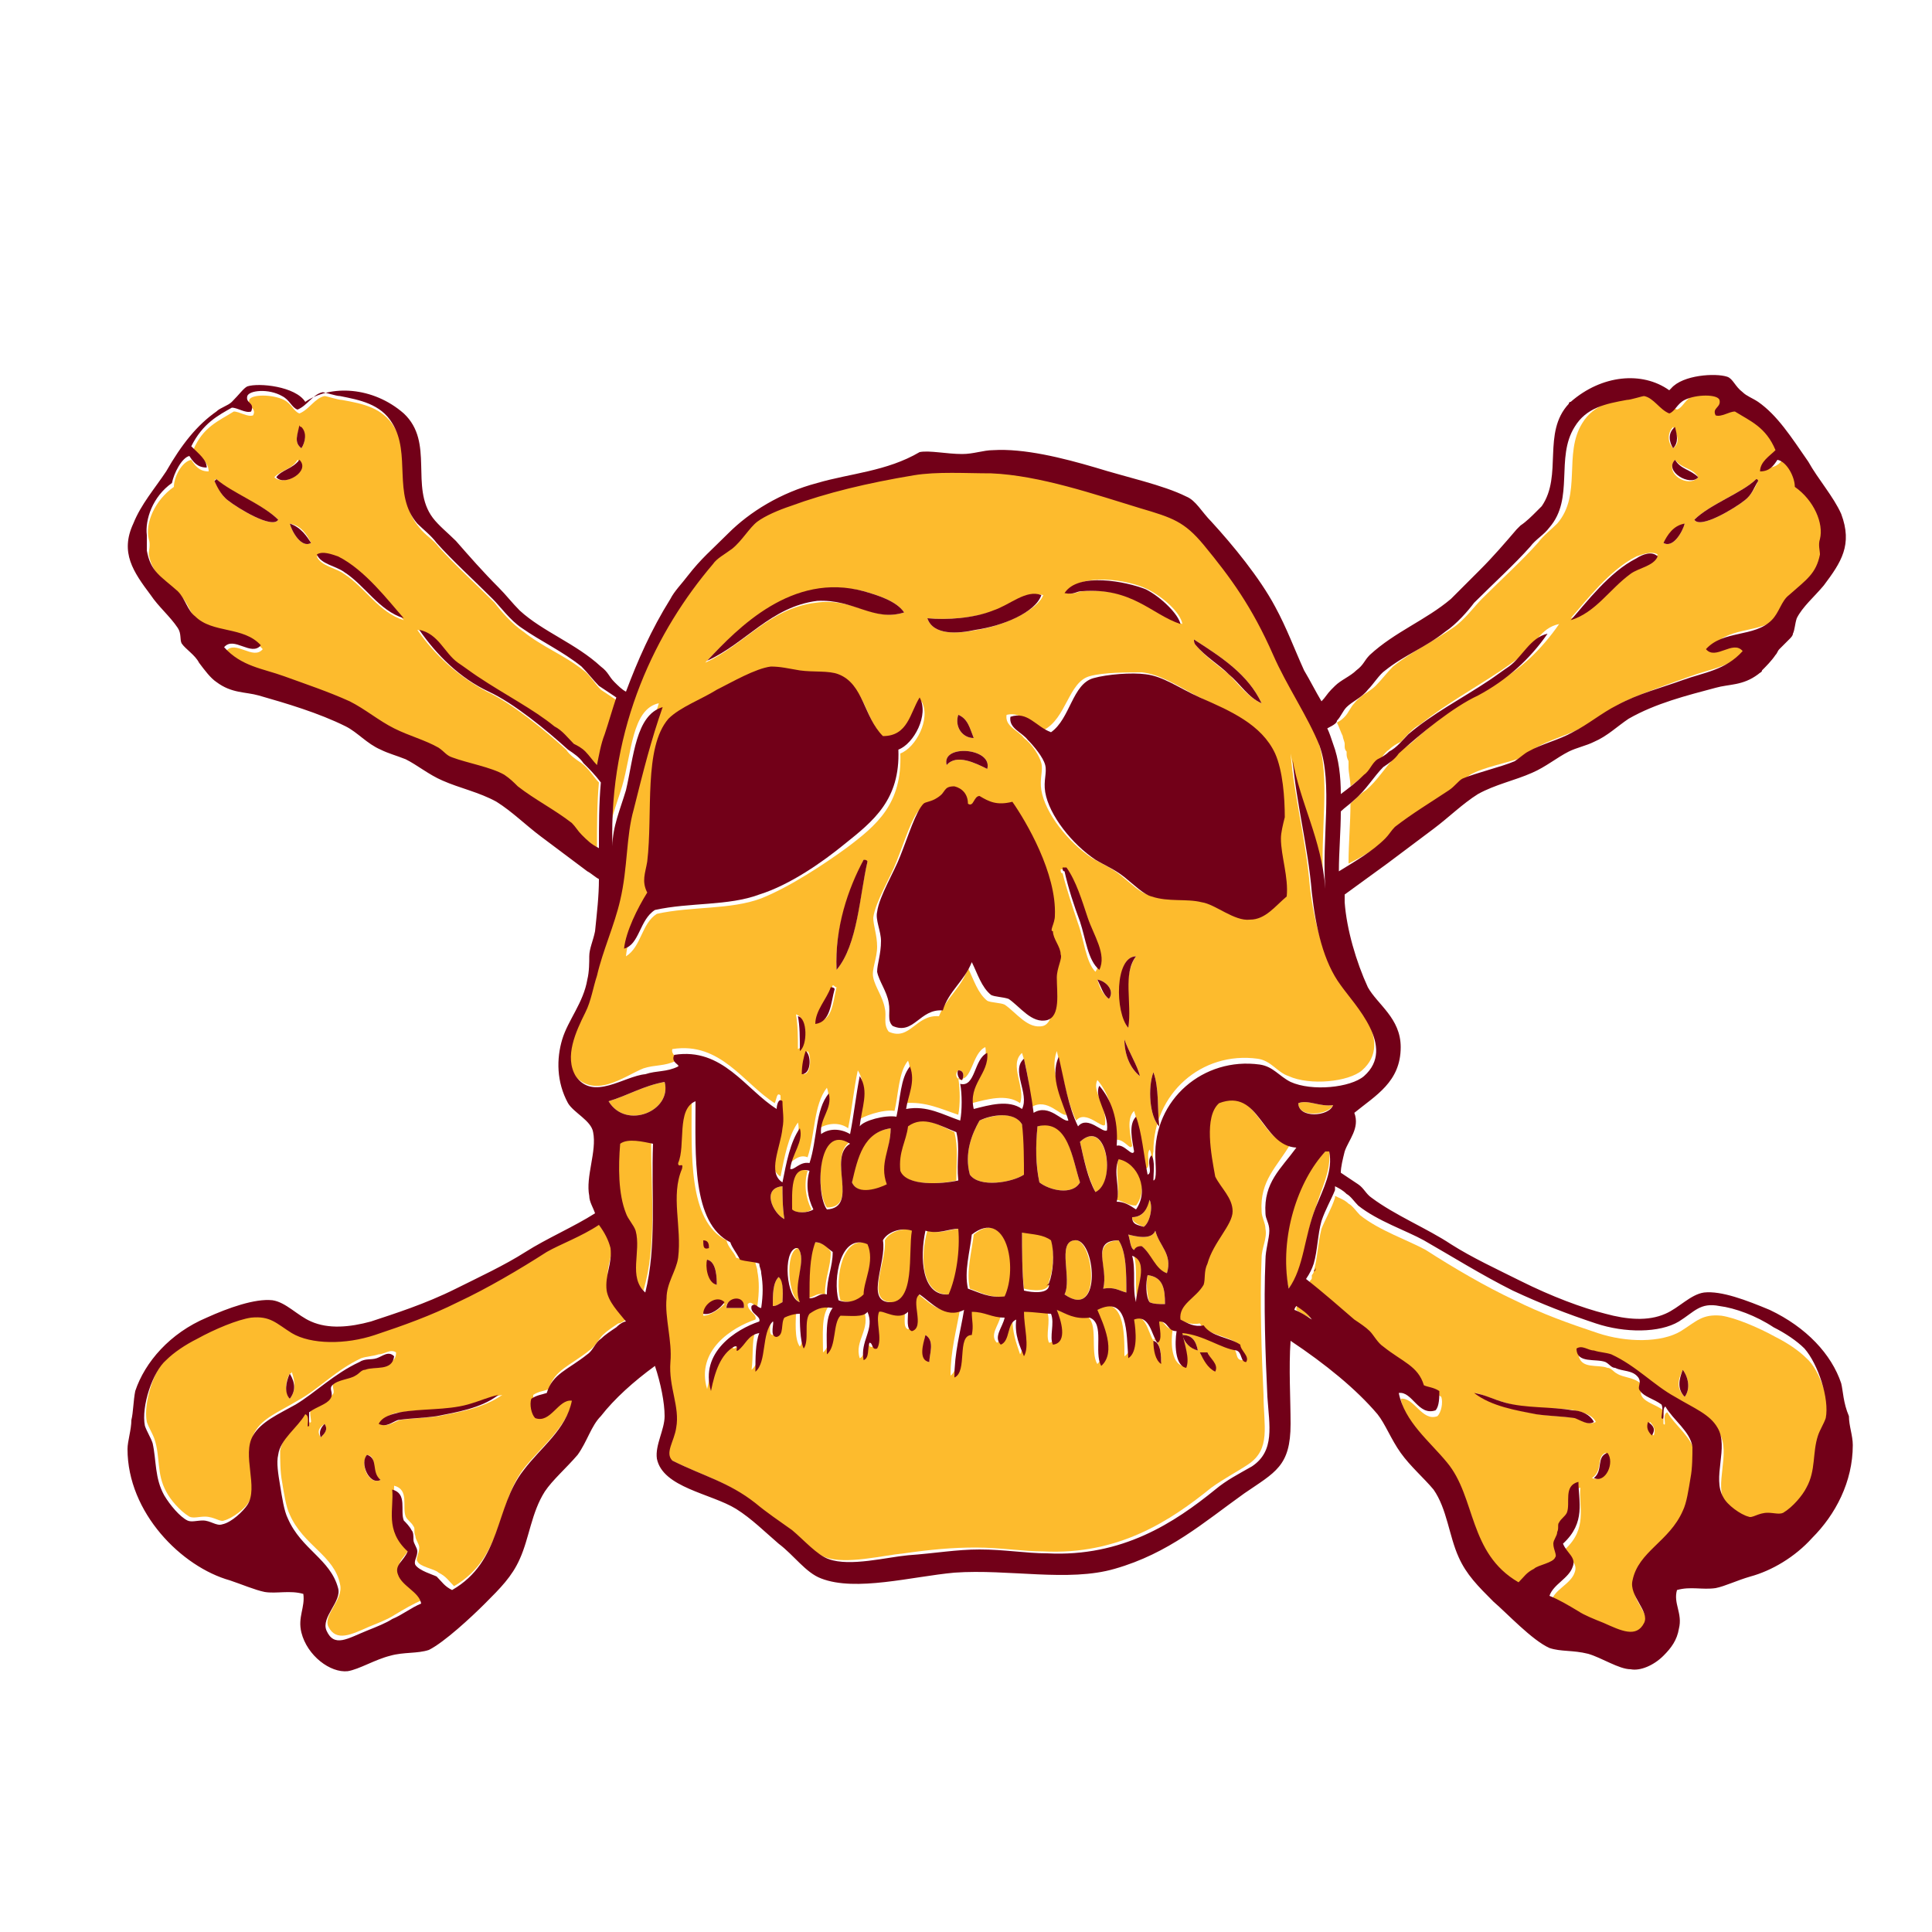 <?xml version="1.0" encoding="utf-8"?>
<!-- Generator: Adobe Illustrator 19.1.0, SVG Export Plug-In . SVG Version: 6.00 Build 0)  -->
<!DOCTYPE svg PUBLIC "-//W3C//DTD SVG 1.1//EN" "http://www.w3.org/Graphics/SVG/1.1/DTD/svg11.dtd">
<svg version="1.1" xmlns="http://www.w3.org/2000/svg" xmlns:xlink="http://www.w3.org/1999/xlink" x="0px" y="0px"
	 viewBox="33 -33 100 100" enable-background="new 33 -33 100 100" xml:space="preserve">
<g id="AREA_2">
	<g>
		<path fill="#FDBB2D" d="M99.9,35.5c0-0.1,0-0.2,0.1-0.3C99.9,35.3,99.9,35.4,99.9,35.5z"/>
		<path fill="#FDBB2D" d="M99.8,35.9c0-0.1,0-0.1,0-0.2C99.8,35.7,99.8,35.8,99.8,35.9z"/>
		<path fill="#FDBB2D" d="M100,34.8c0,0.1-0.1,0.2-0.1,0.3C100,35,100,34.9,100,34.8C100,34.8,100,34.8,100,34.8z"/>
		<path fill="#FDBB2D" d="M102.7,12.9c0,0,0,0.1,0,0.1C102.7,13,102.7,12.9,102.7,12.9C102.7,12.9,102.7,12.9,102.7,12.9z"/>
		<path fill="#FDBB2D" d="M102.7,13c0,0.2,0,0.3,0,0.5c0,0,0,0,0,0C102.7,13.4,102.7,13.2,102.7,13z"/>
		<path fill="#FDBB2D" d="M102.7,12.5c0,0,0,0.1,0,0.1c0,0,0,0,0,0C102.7,12.6,102.7,12.5,102.7,12.5z"/>
		<path fill="#FDBB2D" d="M102.7,12.2c0,0.1,0,0.2,0,0.3C102.7,12.4,102.7,12.3,102.7,12.2C102.7,12.2,102.7,12.2,102.7,12.2z"/>
		<path fill="#FDBB2D" d="M63.9,10.9c0-1.2,0-2.3,0.1-3.4c-0.3-0.3-0.5-0.7-0.9-1c-0.3-0.2-0.6-0.4-0.8-0.7c-1.1-1-2.8-2.4-4.1-3
			c-1.5-0.8-2.7-1.9-3.6-3.2c0.9,0.2,1.3,1.2,2,1.7c0.3,0.2,0.7,0.5,1,0.7c1.5,1,2.9,1.7,4.2,2.8c0.3,0.3,0.6,0.7,1,0.9
			c0.2,0.2,0.4,0.3,0.6,0.4c0.2,0.2,0.4,0.5,0.6,0.7c0.1-0.5,0.2-1,0.4-1.6c0.2-0.6,0.4-1.3,0.6-1.9c-0.3-0.2-0.6-0.4-0.9-0.6
			c-0.3-0.3-0.6-0.8-0.9-1c-1-0.8-2.1-1.2-3.1-2c-0.6-0.4-1.2-1.1-1.5-1.5c-1-1-2.1-2-2.9-2.9c-0.3-0.4-0.7-0.6-1-1
			c-1.3-1.5-0.3-3.6-1.3-5.2c-0.6-1-1.6-1.2-2.7-1.4c-0.2,0-0.8-0.2-0.9-0.2c-0.5,0.1-0.8,0.7-1.3,0.9c-0.3-0.1-0.4-0.5-0.8-0.7
			c-0.6-0.3-1.7-0.3-1.8,0c-0.1,0.4,0.4,0.4,0.2,0.8c-0.3,0.1-0.7-0.2-1-0.2c-0.8,0.5-1.6,0.8-2.1,2c0.3,0.3,0.8,0.6,0.8,1.1
			c-0.5,0-0.7-0.3-0.9-0.6c-0.5,0.1-0.9,0.9-0.9,1.4c-1,0.7-1.5,1.9-1.3,2.7c0.1,0.3,0,0.6,0,0.8c0.2,1,0.7,1.3,1.6,2.1
			c0.4,0.3,0.5,0.9,0.9,1.3c0.9,0.9,2.5,0.5,3.4,1.5c-0.5,0.6-1.4-0.5-1.9,0.1c0.9,1,2,1.1,3.1,1.5c1.1,0.4,2.3,0.7,3.4,1.3
			c0.8,0.4,1.5,1,2.3,1.4c0.7,0.4,1.6,0.6,2.3,1c0.2,0.1,0.4,0.3,0.7,0.5c0.7,0.3,2,0.6,2.7,0.9c0.2,0.1,0.4,0.4,0.7,0.6
			c0.9,0.6,1.9,1.2,2.8,1.9c0.2,0.2,0.3,0.4,0.5,0.6C63.4,10.5,63.6,10.7,63.9,10.9z M48.5-10.9C48.5-10.9,48.6-10.9,48.5-10.9
			c0.4,0.3,0.3,0.8,0.1,1.1C48.2-10.1,48.4-10.5,48.5-10.9z M44.8-7.1c-0.4-0.3-0.5-0.7-0.7-1c0-0.1,0.1-0.1,0.1-0.1
			c0.7,0.7,2.4,1.3,3.2,2.1C47.1-5.6,45.3-6.7,44.8-7.1z M47.2-8.3c0.4-0.4,0.9-0.4,1.2-0.9C49.1-8.6,47.7-7.8,47.2-8.3z M48-5.9
			c0.6,0.1,0.9,0.6,1.1,1C48.6-4.6,48.1-5.5,48-5.9z M50.8-3.3c-0.4-0.3-1.2-0.4-1.4-0.9c0.3-0.3,0.8-0.1,1.1,0.1
			c1.4,0.7,2.6,2.3,3.4,3.2C52.6-1.3,51.9-2.6,50.8-3.3z"/>
		<path fill="#FDBB2D" d="M101.1,35.3c-0.3-0.3-0.6-0.6-0.9-0.8c0,0.1-0.1,0.1-0.1,0.2c0,0,0,0,0,0.1
			C100.4,35,100.7,35.2,101.1,35.3z"/>
		<path fill="#FDBB2D" d="M65.5,35.2c-0.4-0.5-0.9-1-1-1.6c-0.2-0.9,0.2-1.5,0.2-2.2c0-0.4-0.3-0.8-0.6-1.2c-0.9,0.5-2,0.9-2.7,1.4
			c-1.4,0.8-3,1.8-4.6,2.6c-1.5,0.7-2.8,1.2-4.3,1.7c-1.5,0.5-3.3,0.5-4.3-0.1c-0.8-0.5-1.1-1-2.1-0.8c-0.8,0.1-1.9,0.5-2.8,1.1
			c-0.6,0.3-1.2,0.7-1.6,1.1c-0.7,0.6-1.3,2.4-1.1,3.4c0.1,0.3,0.3,0.6,0.4,0.9c0.3,0.9,0.1,1.8,0.6,2.7c0.2,0.4,0.7,1,1.2,1.3
			c0.2,0.1,0.5,0,0.8,0c0.5,0,0.8,0.3,1,0.2c0.4-0.1,1.1-0.6,1.3-1c0.6-1-0.3-2.6,0.3-3.6c0.4-0.7,1.2-1,2.2-1.6
			c1.1-0.6,2-1.6,3.3-2.2c0.3-0.1,0.6-0.1,0.9-0.2c0.3,0,0.6-0.3,0.9-0.1c0,0.8-1,0.5-1.5,0.7c-0.2,0.1-0.3,0.3-0.5,0.3
			c-0.4,0.2-0.9,0.1-1.2,0.5c-0.2,0.3,0.1,0.5-0.1,0.7c-0.2,0.3-0.7,0.4-1.1,0.7c-0.1,0.2,0,0.5,0,0.7c-0.2,0.2,0-0.5-0.2-0.6
			c-0.4,0.7-1.3,1.3-1.4,2.1c0,0.4,0,1.1,0.1,1.6c0.1,0.6,0.2,1.3,0.4,1.7c0.7,1.6,2.3,2.1,2.6,3.6c0.2,0.8-0.9,1.6-0.6,2.2
			c0.4,0.8,1.2,0.4,2.1,0c0.5-0.2,1-0.4,1.3-0.6c0.5-0.3,1-0.6,1.5-0.8c-0.2-0.6-1-0.9-1.2-1.5c-0.2-0.5,0.3-0.7,0.5-1.2
			c-1.2-1.1-0.8-2.2-0.8-3.2c0.8,0.2,0.4,1.1,0.6,1.6c0.1,0.2,0.3,0.3,0.4,0.5c0.1,0.1,0,0.3,0.1,0.5c0,0.2,0.2,0.4,0.2,0.6
			c0,0.3-0.2,0.6-0.1,0.7c0.1,0.3,0.9,0.4,1.1,0.6c0.4,0.2,0.5,0.4,0.8,0.7c2.6-1.5,2.2-4.4,3.7-6.2c0.9-1.1,2.2-2.1,2.5-3.6
			c-0.7-0.1-1,1.2-1.9,0.9c-0.2-0.2-0.2-0.7-0.2-1c0.3-0.2,0.6-0.2,0.8-0.3c0.3-1,1.1-1.2,2.1-2c0.3-0.2,0.5-0.6,0.7-0.8
			c0.2-0.2,0.5-0.4,0.8-0.6C65.1,35.5,65.3,35.4,65.5,35.2z M48,39.4c-0.3-0.4-0.2-1,0-1.3c0,0,0.1,0,0.1-0.1
			C48.3,38.6,48.3,39,48,39.4z M49.6,41.4c-0.2-0.3-0.1-0.5,0.2-0.7C50,41,49.8,41.2,49.6,41.4z M52,42.3c0.6,0.1,0.1,0.9,0.7,1.3
			C52.1,43.9,51.6,42.8,52,42.3z M55.7,40.3c-0.7,0.1-1.3,0.1-2,0.2c-0.3,0.1-0.7,0.4-1,0.2c0.2-0.4,0.7-0.6,1.1-0.6
			c1.1-0.2,2.4,0,3.6-0.4c0.7-0.2,1-0.4,1.6-0.5C58,39.9,56.7,40.1,55.7,40.3z"/>
		<path fill="#FDBB2D" d="M101.8,26.6c-0.1,0-0.1,0-0.2,0c-1.5,1.4-2.5,4.4-1.9,7.1c0.9-1.1,0.8-2.7,1.4-4.2
			C101.4,28.5,101.9,27.6,101.8,26.6z"/>
		<path fill="#FDBB2D" d="M100.2,24.1c0,0.8,1.6,0.6,1.8,0.1C101.3,24.3,100.7,23.9,100.2,24.1z"/>
		<path fill="#FDBB2D" d="M92.8,30.7c-0.2,0.5-1,0.3-1.4,0.2c0.1,0.3,0.1,0.7,0.3,0.8c0.1-0.1,0.2-0.1,0.4-0.2
			c0.5,0.4,0.6,1.2,1.3,1.4C93.7,31.9,93,31.5,92.8,30.7z"/>
		<path fill="#FDBB2D" d="M92.2,30.5c0.3-0.2,0.5-1,0.3-1.4c-0.2,0.5-0.3,0.9-0.9,0.9C91.6,30.3,92,30.4,92.2,30.5z"/>
		<path fill="#FDBB2D" d="M92.5,34.4c0.2,0.1,0.5,0.1,0.8,0.1c0-0.8-0.1-1.4-0.9-1.5C92.3,33.4,92.4,34.2,92.5,34.4z"/>
		<path fill="#FDBB2D" d="M91.7,32c0.2,0.7,0,1.7,0.2,2.4C91.8,33.7,92.5,32.3,91.7,32z"/>
		<path fill="#FDBB2D" d="M91.3,33.9c0-1,0-2.1-0.4-2.7c-1.5,0.1-0.5,1.5-0.8,2.5C90.7,33.6,90.9,33.8,91.3,33.9z"/>
		<path fill="#FDBB2D" d="M90.9,26.9c-0.2,0.7,0.1,1.6-0.1,2.2c0.4,0.1,0.6,0.3,1,0.3C92.5,28.5,91.9,27.1,90.9,26.9z"/>
		<path fill="#FDBB2D" d="M88.9,26.1c0.2,0.9,0.4,1.8,0.8,2.6C90.8,28.3,90.3,24.8,88.9,26.1z"/>
		<path fill="#FDBB2D" d="M88.6,31.2c-0.9,0.1-0.1,2-0.5,2.8C90.1,35.4,89.6,31,88.6,31.2z"/>
		<path fill="#FDBB2D" d="M87.3,33.3c0.2-0.5,0.3-1.5,0.1-2.2c-0.3-0.3-0.9-0.3-1.5-0.4c0,0.8,0,2.1,0.1,3c0.4,0.1,1.3,0.2,1.3-0.3
			C87,33.6,87.3,33.5,87.3,33.3z"/>
		<path fill="#FDBB2D" d="M88.9,28.2c-0.4-1.2-0.6-3.4-2.2-2.9c-0.1,0.9-0.1,2,0.1,2.9C87.3,28.6,88.5,28.9,88.9,28.2z"/>
		<path fill="#FDBB2D" d="M85.9,25.2c-0.4-0.7-1.5-0.5-2.2-0.2c-0.4,0.7-0.8,1.7-0.5,2.8c0.5,0.7,2.2,0.4,2.8,0
			C86,27.2,86.1,26,85.9,25.2z"/>
		<path fill="#FDBB2D" d="M83.4,30.9c-0.1,0.9-0.4,1.9-0.2,2.8c0.6,0.2,1,0.5,1.9,0.4C85.7,32.6,85.1,29.5,83.4,30.9z"/>
		<path fill="#FDBB2D" d="M82.2,34c0.4-0.9,0.6-2.3,0.5-3.4c-0.5,0-1,0.3-1.7,0.1C80.6,32.1,80.7,34.1,82.2,34z"/>
		<path fill="#FDBB2D" d="M82.5,28.1c0-1,0.1-1.7-0.1-2.5c-0.7-0.3-1.7-1-2.5-0.3c-0.1,0.8-0.5,1.3-0.4,2.3
			C79.9,28.4,81.7,28.3,82.5,28.1z"/>
		<path fill="#FDBB2D" d="M79.1,34.4c1.4,0.1,0.9-2.6,1.2-3.7c-0.6-0.2-1.3,0.1-1.5,0.5C78.9,32.3,77.8,34.3,79.1,34.4z"/>
		<path fill="#FDBB2D" d="M79.1,25.4c-1.4,0.2-1.8,1.4-2,2.8c0.3,0.7,1.4,0.4,1.9,0.1C78.6,27.2,79.1,26.4,79.1,25.4z"/>
		<path fill="#FDBB2D" d="M78,31.4c-1.4-0.6-1.8,1.8-1.5,2.9c0.5,0.2,1.1,0,1.3-0.3C77.7,33.3,78.3,32.3,78,31.4z"/>
		<path fill="#FDBB2D" d="M77,26.1c-1.7-1.1-1.8,2.6-1.2,3.4C77.5,29.5,75.8,26.9,77,26.1z"/>
		<path fill="#FDBB2D" d="M75.7,34c0-0.9,0.3-1.4,0.3-2.2c-0.2-0.3-0.4-0.5-0.9-0.5c-0.2,0.8-0.2,1.9-0.3,2.9
			C75.2,34.1,75.3,33.9,75.7,34z"/>
		<path fill="#FDBB2D" d="M75,29.6c-0.3-0.6-0.4-1.3-0.2-2c-0.9-0.3-0.9,1.1-0.9,2C74.2,29.8,74.8,29.8,75,29.6z"/>
		<path fill="#FDBB2D" d="M74.3,31.6C74.2,31.6,74.2,31.6,74.3,31.6c-0.7,0.2-0.5,2.6,0.1,2.8c0,0,0.1,0,0.1,0
			C74,33.5,74.8,32.2,74.3,31.6z"/>
		<path fill="#FDBB2D" d="M73.6,30.1c-0.1-0.6-0.1-1.3-0.1-1.7C72.4,28.5,73,29.8,73.6,30.1z"/>
		<path fill="#FDBB2D" d="M73.5,34.4c0-0.3,0.1-1.2-0.2-1.3c-0.3,0.3-0.3,0.9-0.3,1.5C73.2,34.6,73.3,34.5,73.5,34.4z"/>
		<path fill="#FDBB2D" d="M95.9,24c-0.8,0.7-0.4,2.7-0.2,3.8c0.3,0.6,1,1.1,0.9,1.8c0,0.7-1.1,1.7-1.3,2.7c-0.1,0.4,0,0.8-0.2,1.1
			c-0.3,0.7-1.3,1-1.2,1.8c0.3,0.2,0.7,0.4,1.2,0.3c0.4,0.6,1.3,0.6,1.9,1c0,0.3,0.6,0.6,0.3,0.9c-0.4,0-0.2-0.5-0.5-0.6
			c-0.8-0.1-1.7-0.9-2.8-0.9c0,0.5,0.3,1.3,0.2,1.8c-0.6-0.2-0.6-1.3-0.5-1.9c-0.4,0-0.4-0.5-0.9-0.5c0,0.3,0.2,0.9-0.1,1.1
			c-0.3-0.5-0.4-1.5-1.2-1.2c0.1,0.6,0.2,1.7-0.3,2c0-1.3,0-3.2-1.6-2.5c0.2,0.7,0.9,2.2,0.2,2.9c-0.4-0.6,0.1-2.2-0.6-2.5
			c-0.8,0.1-1.2-0.2-1.7-0.4c0.1,0.5,0.5,1.7-0.2,1.8c-0.2-0.4,0.1-1.1-0.1-1.6c-0.3,0-0.9-0.1-1.4-0.1c0,0.8,0.3,1.8,0,2.3
			c-0.2-0.6-0.4-1.1-0.4-1.9c-0.5,0.2-0.3,1.1-0.8,1.3c-0.4-0.4,0.1-0.9,0.2-1.4c-0.7,0-1.1-0.3-1.7-0.3c0,0.6,0.1,0.8,0,1.2
			c-0.8,0-0.3,1.8-0.9,2.2c0-1.3,0.3-2.3,0.5-3.5c-1,0.5-1.7-0.4-2.3-0.8c-0.5,0.4,0.3,1.7-0.4,1.9c-0.3-0.1-0.1-0.7-0.2-1
			c-0.5,0.5-1.4-0.1-1.5,0c-0.2,0.5,0.2,1.3-0.1,1.9c-0.3,0.1-0.2-0.3-0.4-0.3c-0.1,0.2,0,0.8-0.3,0.9c-0.3-0.9,0.6-1.5,0.2-2.5
			c-0.2,0.3-0.9,0.2-1.4,0.2c-0.4,0.5-0.2,1.6-0.7,2c0-0.9-0.1-1.9,0.3-2.4c-0.5,0-0.9,0.1-1.2,0.3c-0.3,0.4,0,1.4-0.3,1.8
			c-0.3-0.4-0.2-1.4-0.2-1.8c-0.3,0-0.6,0.1-0.8,0.2c-0.1,0.3,0,0.9-0.4,1c-0.3,0,0-0.8-0.2-0.8c-0.6,0.5-0.2,2-0.9,2.6
			c0.1-0.7,0-1.5,0.2-2c-0.5,0.1-0.7,0.7-1.1,0.9c-0.2,0,0-0.4-0.2-0.2c-0.8,0.4-1,1.4-1.2,2.3c-0.6-2,1.3-3.2,2.5-3.6
			c0.1-0.3-0.4-0.4-0.4-0.8c0.2-0.2,0.3,0.1,0.5,0.1c0.1-0.7,0.1-1.3,0-1.8c0-0.2-0.1-0.3-0.1-0.5c-0.3-0.1-0.7-0.1-1-0.2
			c-0.1-0.3-0.4-0.5-0.5-0.9c-2-1-1.8-4.5-1.8-7.3c-1,0.4-0.5,2.2-0.9,3.2c0,0.3,0.2-0.1,0.2,0.3c-0.6,1.5,0.1,3-0.2,4.6
			c-0.1,0.7-0.6,1.3-0.6,2.1c0,1,0.3,2.2,0.2,3.3c-0.1,1.3,0.5,2.3,0.3,3.4c-0.1,0.7-0.6,1.3-0.2,1.7c1.5,0.8,2.9,1.1,4.3,2.2
			c0.5,0.5,1.2,0.9,1.9,1.4c0.6,0.5,1.2,1.2,1.9,1.5c1.1,0.4,3-0.1,4.1-0.2c1.4-0.2,2.5-0.3,3.7-0.3c1.3,0,2.4,0.2,3.5,0.2
			c3.9,0.2,6.6-1.6,8.7-3.3c0.7-0.5,1.3-0.8,1.9-1.2c1.2-0.8,0.8-2,0.8-3.6c-0.1-2.1-0.2-4.8-0.1-7.1c0-0.5,0.3-1,0.2-1.5
			c0-0.3-0.2-0.6-0.2-0.9c-0.1-1.6,0.8-2.3,1.5-3.5C98.2,26.1,98.1,23.2,95.9,24z M71.5,34.7c-0.3,0-0.6,0-0.9,0
			C70.5,34.2,71.6,34.1,71.5,34.7z M70.1,33.5c-0.4-0.1-0.5-1-0.5-1.3C70.1,32.3,70.1,33.2,70.1,33.5z M69.7,31.6
			c-0.3,0-0.3-0.2-0.3-0.4C69.6,31.3,69.7,31.4,69.7,31.6z M69.4,35.1c0-0.5,0.7-1,1.1-0.6C70.3,34.7,69.8,35.1,69.4,35.1z
			 M81.1,37.5c-0.5-0.1-0.3-1-0.2-1.4C81.4,36.4,81.1,37.1,81.1,37.5z M93.1,37.5c-0.3-0.2-0.3-0.7-0.4-1.2
			C93.1,36.5,93.1,37.2,93.1,37.5z M94.2,36.1c0.5,0,0.7,0.3,0.8,0.8C94.5,36.7,94.3,36.5,94.2,36.1z M95.9,38
			c-0.3-0.2-0.6-0.6-0.8-1c0.1,0,0.3,0,0.4,0C95.6,37.3,96,37.6,95.9,38z"/>
		<path fill="#FDBB2D" d="M64.5,24c0.9,1.5,3.3,0.5,2.9-1C66.3,23.2,65.5,23.7,64.5,24z"/>
		<path fill="#FDBB2D" d="M66.7,26.1c-0.5-0.1-1.3-0.3-1.7,0c-0.1,1.3-0.1,2.6,0.3,3.6c0.1,0.3,0.4,0.6,0.5,0.9
			c0.3,1.1-0.4,2.3,0.5,3.2C67,31.5,66.7,28.8,66.7,26.1z"/>
		<path fill="#FDBB2D" d="M66.3,22.3c0.6-0.2,1.1-0.1,1.7-0.4c0.2-0.1-0.3-0.3-0.2-0.6c2.5-0.4,3.7,1.8,5.3,2.8
			c0.1-0.2,0.1-0.6,0.3-0.4c0,0.5,0.1,0.9,0,1.4c-0.1,1-0.8,2.3,0,2.8c0.2-1,0.4-2.1,0.9-2.8c0.2,0.7-0.5,1.3-0.5,2.1
			c0.2,0,0.5-0.5,1-0.3c0.4-1.2,0.3-2.7,1-3.6c0.3,0.8-0.4,1.3-0.4,2.1c0.5-0.3,1.1-0.3,1.5,0c0.2-1,0.3-2.1,0.5-3
			c0.5,0.8,0.1,1.6,0,2.6c0.2-0.2,1.3-0.6,1.9-0.5c0.2-0.8,0.2-2,0.7-2.6c0.3,0.8-0.1,1.6-0.2,2.2c1.1-0.1,1.9,0.3,2.8,0.6
			c0.1-0.5,0.1-1.3,0-1.9c0.7,0.3,0.7-1.3,1.4-1.6c0.2,1-1,1.6-0.7,2.9c0.8-0.2,1.8-0.5,2.5,0c0.3-0.8-0.6-2,0.1-2.6
			c0.3,0.9,0.4,2,0.5,2.8c0.8-0.5,1.5,0.5,1.8,0.4c-0.2-1.1-0.9-2.2-0.5-3.3c0.3,1.2,0.5,2.5,1,3.6c0.5-0.6,1.4,0.5,1.5,0.2
			c0.1-1-0.7-1.7-0.4-2.3c0.6,0.7,0.9,1.7,0.9,3.1c0.5-0.1,0.8,0.6,0.9,0.3c-0.1-0.6-0.3-1.4,0.1-1.8c0.3,0.9,0.4,2,0.6,3
			c0.3-0.1,0-0.7,0.2-1c0.2,0.3,0,0.9,0.1,1.3c0.2,0.1,0-0.8,0.1-1.2c0-3,2.5-5.2,5.4-4.8c0.7,0.1,1,0.7,1.6,0.9
			c1.1,0.5,3.1,0.3,3.8-0.3c1.7-1.5-0.5-3.7-1.2-4.7c-0.8-1.2-1.3-3-1.5-4.8c-0.2-2.4-0.8-4.6-1-6.9c0.4,2.4,1.5,4.2,1.7,6.7
			c-0.2-2.6,0.4-5.5-0.3-7.4c-0.6-1.6-1.7-3.1-2.4-4.7c-1.1-2.5-2.2-3.9-3.6-5.7c-1-1.2-1.6-1.4-3.3-1.9c-2.3-0.7-5.1-1.7-7.7-1.8
			c-1.4,0-2.8-0.1-4,0.1c-2.4,0.4-4.5,1-6.4,1.6c-0.6,0.2-1.3,0.5-1.7,0.8c-0.5,0.3-0.8,1-1.4,1.5c-0.4,0.3-0.8,0.5-1,0.8
			c-2.9,3.4-5.4,8.5-5.2,14.6c0-1,0.4-1.9,0.7-2.9c0.5-1.7,0.5-4,1.9-4.3c-0.5,1.6-0.9,3.3-1.5,5.3c-0.4,1.5-0.3,3.1-0.7,4.7
			c-0.3,1.3-0.9,2.6-1.2,3.9c-0.2,0.7-0.3,1.3-0.6,1.9c-0.4,1-1.1,2.3-0.5,3.3C63.7,24,65.3,22.7,66.3,22.3z M74.3,21.3
			c0-0.6,0-1.2-0.1-1.8C74.8,19.7,74.8,21.1,74.3,21.3z M74.6,22.6c0-0.5,0-0.8,0.2-1.2C75,21.6,75,22.6,74.6,22.6z M75.3,19.9
			c0-0.6,0.6-1.2,0.8-1.9c0.1,0,0.1,0.1,0.2,0.1C76.1,18.9,76.1,19.8,75.3,19.9z M76.3,17.2c-0.1-2.1,0.6-4.1,1.4-5.7
			c0.1,0,0.1,0.1,0.2,0.1C77.5,13.2,77.4,15.9,76.3,17.2z M82.8,22.9c-0.3,0-0.4-0.3-0.2-0.5C82.9,22.4,82.9,22.7,82.8,22.9z
			 M87.5,17.9c0,0.8,0.1,2-0.5,2.2c-0.8,0.2-1.4-0.7-2-1.1c-0.2-0.1-0.7-0.1-0.9-0.2c-0.5-0.4-0.7-1.1-1-1.7c-0.3,1-1.1,1.5-1.5,2.5
			c-1.2-0.1-1.5,1.3-2.6,0.8c-0.3-0.4-0.1-0.8-0.2-1.2c-0.1-0.6-0.5-1.1-0.6-1.6c-0.1-0.4,0.2-1,0.2-1.6c0-0.6-0.2-1.1-0.2-1.5
			c0.1-0.8,0.9-2.1,1.2-2.9c0.4-1,0.8-2.3,1.2-2.7c0.1-0.1,0.4-0.1,0.7-0.3c0.5-0.3,0.3-0.7,0.9-0.6c0.4,0,0.7,0.3,0.7,0.9
			c0.3,0.2,0.3-0.4,0.6-0.4c0.5,0.3,0.9,0.5,1.7,0.3c0.8,1,2.3,3.6,2.2,5.9c0,0.4-0.2,0.7-0.2,1.1c0,0.3,0.4,0.8,0.4,1.2
			C87.8,17,87.5,17.5,87.5,17.9z M84.1,6.8C83.5,6.5,82.5,6,82,6.6C81.7,5.5,84.4,5.7,84.1,6.8z M82.6,4c0.5,0.2,0.6,0.7,0.8,1.2
			C82.8,5.2,82.4,4.6,82.6,4z M88.8,14.8c-0.3-0.9-0.6-1.8-0.8-2.6c-0.1,0-0.1-0.1-0.1-0.2c0.1,0,0.2,0,0.2,0
			c0.5,0.7,0.8,1.7,1.1,2.6c0.3,0.9,1,1.9,0.5,2.7C89.2,16.8,89.1,15.6,88.8,14.8z M90.4,18.7c-0.3-0.2-0.5-0.6-0.6-1
			C90.3,17.8,90.7,18.3,90.4,18.7z M91.8,16.5c-0.7,1-0.3,2.5-0.4,3.7C90.8,19.4,90.7,16.5,91.8,16.5z M91.2,20.8
			c0.2,0.6,0.7,1.4,0.8,1.9C91.5,22.3,91.2,21.6,91.2,20.8z M92.7,22.5c0.3,0.8,0.2,1.9,0.3,2.8C92.5,24.8,92.4,23.3,92.7,22.5z
			 M98.3,3.4c-0.7-0.3-1.2-1-1.7-1.5c-0.6-0.5-1.2-0.9-1.7-1.5c-0.1-0.1-0.1-0.2-0.1-0.3C96.2,1,97.6,1.9,98.3,3.4z M92.4-2.5
			c0.8,0.4,1.7,1.2,1.8,1.8c-1.5-0.5-2.5-1.9-5.1-1.7c-0.3,0-0.5,0.2-0.9,0.1C88.9-3.4,91.4-3,92.4-2.5z M89.4,2
			c0.7-0.2,2-0.2,2.7-0.2c0.9,0.1,1.7,0.6,2.8,1.2c1.6,0.8,3.2,1.4,3.9,2.9c0.4,0.9,0.5,2.3,0.5,3.3c0,0.4-0.2,0.8-0.2,1.1
			c0,0.9,0.4,2,0.3,3c-0.5,0.5-1.1,1.1-1.9,1.2c-0.8,0-1.8-0.8-2.5-0.9c-0.8-0.2-1.7,0-2.6-0.3c-0.4-0.1-0.9-0.6-1.4-1
			c-0.5-0.4-1-0.6-1.5-0.9c-1.2-0.8-2.4-2.3-2.6-3.5c-0.1-0.6,0.1-1,0-1.4c-0.1-0.4-0.5-1-0.9-1.3c-0.3-0.4-1-0.6-0.9-1.2
			c0.8-0.2,1.3,0.6,1.9,0.8C88.2,4.2,88.3,2.3,89.4,2z M84.5-1.4c0.9-0.3,1.6-1,2.5-0.8c-0.3,0.8-2.1,1.6-3.4,1.8
			C82.6-0.2,81.3-0.1,81-1C82-0.9,83.4-1,84.5-1.4z M77.7-2.4c0.7,0.2,1.7,0.5,2.1,1.1c-1.6,0.5-2.6-0.8-4.6-0.5
			c-2.4,0.3-3.7,2.2-5.7,3.1C71.2-0.5,74.1-3.3,77.7-2.4z M66.6,13.4c-0.3-0.5-0.1-1,0-1.6c0.3-2.5-0.2-5.8,1.1-7.4
			c0.6-0.6,1.6-1,2.5-1.5c0.8-0.5,2-1.1,2.8-1.2c0.5-0.1,0.9,0.1,1.5,0.2c0.7,0.1,1.5,0,2,0.2c1.3,0.5,1.3,2.2,2.3,3.2
			c1.3,0,1.4-1.2,1.9-2c0.5,0.9-0.3,2.4-1.1,2.7c0.1,2.6-1.2,3.7-2.8,4.9c-1.1,0.8-2.9,2-4.4,2.6c-1.6,0.6-3.6,0.4-5.4,0.8
			c-0.8,0.5-0.8,1.7-1.6,2.2C65.5,15.4,66.1,14.3,66.6,13.4z"/>
		<path fill="#FDBB2D" d="M105.1,10.2c0.2-0.2,0.3-0.4,0.5-0.6c0.9-0.7,1.9-1.2,2.8-1.9c0.2-0.2,0.4-0.4,0.7-0.6
			c0.7-0.4,1.9-0.6,2.7-0.9c0.3-0.1,0.4-0.3,0.7-0.5c0.7-0.4,1.5-0.6,2.3-1c0.8-0.4,1.5-1,2.3-1.4c1.1-0.5,2.3-0.9,3.4-1.3
			c1.1-0.4,2.2-0.5,3.1-1.5c-0.5-0.6-1.4,0.5-1.9-0.1c0.9-1,2.5-0.6,3.4-1.5c0.4-0.3,0.5-0.9,0.9-1.3c0.9-0.8,1.4-1,1.6-2.1
			c0-0.2,0-0.5,0-0.8c0.1-0.8-0.3-2-1.3-2.7c-0.1-0.5-0.5-1.3-0.9-1.4c-0.2,0.3-0.4,0.6-0.9,0.6c0-0.4,0.4-0.7,0.8-1.1
			c-0.6-1.2-1.4-1.6-2.1-2c-0.3,0-0.7,0.3-1,0.2c-0.2-0.5,0.3-0.4,0.2-0.8c-0.1-0.3-1.1-0.4-1.8,0c-0.4,0.2-0.5,0.6-0.8,0.7
			c-0.5-0.2-0.8-0.8-1.3-0.9c-0.1,0-0.7,0.2-0.9,0.2c-1,0.2-2.1,0.4-2.7,1.4c-1,1.6,0,3.7-1.3,5.2c-0.3,0.3-0.7,0.6-1,1
			c-0.8,0.9-1.9,1.9-2.9,2.9c-0.4,0.4-0.9,1.1-1.5,1.5c-1,0.7-2.1,1.2-3.1,2c-0.3,0.3-0.6,0.7-0.9,1c-0.3,0.3-0.8,0.5-1.1,0.9
			c-0.2,0.2-0.3,0.5-0.5,0.7c-0.1,0.1-0.2,0.2-0.4,0.3c0.1,0.2,0.2,0.5,0.3,0.7c0,0.1,0.1,0.3,0.1,0.4c0,0,0,0.1,0,0.1
			c0,0.1,0,0.2,0.1,0.3c0,0,0,0.1,0,0.1c0,0.1,0,0.2,0.1,0.4c0,0.1,0,0.2,0,0.2c0,0,0,0.1,0,0.1c0,0.3,0.1,0.7,0.1,1
			c0.5-0.4,0.9-0.7,1.3-1.1c0.3-0.3,0.4-0.6,0.7-0.8c0.2-0.2,0.4-0.3,0.6-0.4c0.3-0.3,0.6-0.7,1-0.9c1.4-1.1,2.7-1.8,4.2-2.8
			c0.3-0.2,0.7-0.5,1-0.7c0.7-0.5,1-1.5,2-1.7c-0.9,1.3-2.1,2.5-3.6,3.2c-1.3,0.6-3,2-4.1,3c-0.3,0.2-0.6,0.4-0.8,0.7
			c-0.5,0.5-0.9,1.2-1.5,1.7c-0.3,0.2-0.6,0.5-0.8,0.7c0,1-0.1,2-0.1,3.1C103.4,11.4,104.3,10.9,105.1,10.2z M123.9-8.2
			c0,0.1,0.1,0,0.1,0.1c-0.1,0.2-0.3,0.7-0.7,1c-0.5,0.4-2.3,1.5-2.6,1C121.5-6.9,123.2-7.5,123.9-8.2z M120.9-8.3
			c-0.5,0.6-1.8-0.2-1.2-0.9C120.1-8.7,120.6-8.8,120.9-8.3z M119.6-10.9C119.6-10.9,119.6-10.9,119.6-10.9c0.2,0.4,0.4,0.8,0,1.1
			C119.3-10.1,119.3-10.6,119.6-10.9z M120.2-5.9c-0.1,0.4-0.6,1.3-1.1,1C119.3-5.2,119.6-5.7,120.2-5.9z M117.7-4.2
			c0.3-0.1,0.8-0.3,1.1-0.1c-0.2,0.5-1,0.6-1.4,0.9c-1.1,0.7-1.8,2-3.1,2.4C115.1-1.9,116.3-3.5,117.7-4.2z"/>
		<path fill="#FDBB2D" d="M103.2,35.6c0.3,0.2,0.6,0.4,0.8,0.6c0.3,0.2,0.4,0.6,0.7,0.8c1,0.8,1.8,1,2.1,2c0.3,0.1,0.5,0.1,0.8,0.3
			c0.1,0.3,0,0.8-0.2,1c-0.8,0.3-1.2-1-1.9-0.9c0.3,1.5,1.6,2.4,2.5,3.6c1.5,1.9,1.1,4.7,3.7,6.2c0.4-0.2,0.5-0.4,0.8-0.7
			c0.2-0.1,0.9-0.3,1.1-0.6c0.1-0.2-0.1-0.4-0.1-0.7c0-0.2,0.2-0.4,0.2-0.6c0-0.2,0-0.4,0.1-0.5c0.1-0.2,0.3-0.4,0.4-0.5
			c0.2-0.5-0.2-1.4,0.6-1.6c-0.1,1,0.4,2.1-0.8,3.2c0.2,0.5,0.7,0.7,0.5,1.2c-0.2,0.6-1.1,0.9-1.2,1.5c0.5,0.2,1,0.6,1.5,0.8
			c0.3,0.2,0.8,0.4,1.3,0.6c1,0.4,1.7,0.9,2.1,0c0.3-0.7-0.8-1.5-0.6-2.2c0.4-1.5,1.9-2,2.6-3.6c0.2-0.4,0.3-1.1,0.4-1.7
			c0.1-0.6,0.2-1.2,0.1-1.6c-0.1-0.8-1-1.4-1.4-2.1c-0.3,0.1,0,0.8-0.2,0.6c0-0.2,0-0.5,0-0.7c-0.4-0.3-0.9-0.4-1.1-0.7
			c-0.2-0.3,0.1-0.5-0.1-0.7c-0.3-0.3-0.9-0.3-1.2-0.5c-0.2-0.1-0.3-0.3-0.5-0.3c-0.5-0.2-1.4,0.1-1.5-0.7c0.3-0.3,0.6,0,0.9,0.1
			c0.3,0.1,0.6,0,0.9,0.2c1.3,0.6,2.3,1.6,3.3,2.2c0.9,0.5,1.8,0.9,2.2,1.6c0.6,1-0.3,2.7,0.3,3.6c0.2,0.3,0.8,0.9,1.3,1
			c0.3,0.1,0.6-0.2,1-0.2c0.3,0,0.6,0.1,0.8,0c0.4-0.2,0.9-0.8,1.2-1.3c0.5-0.9,0.4-1.8,0.6-2.7c0.1-0.3,0.3-0.6,0.4-0.9
			c0.2-1-0.4-2.8-1.1-3.4c-0.4-0.4-1-0.8-1.6-1.1c-0.9-0.5-2.1-1-2.8-1.1c-1-0.1-1.3,0.3-2.1,0.8c-1,0.6-2.8,0.6-4.3,0.1
			c-1.5-0.5-2.9-1-4.3-1.7c-1.5-0.7-3.2-1.7-4.6-2.6c-0.9-0.5-2.4-1-3.4-1.8c-0.2-0.2-0.4-0.5-0.6-0.6c-0.2-0.2-0.5-0.3-0.7-0.4
			c0,0,0,0.1,0,0.1c-0.2,0.6-0.5,1.1-0.7,1.6c-0.2,0.8-0.2,1.5-0.4,2.2c0,0.1-0.1,0.2-0.1,0.2c0,0,0,0.1,0,0.1c0,0.1,0,0.1-0.1,0.2
			c0,0,0,0.1-0.1,0.1c0,0,0,0.1-0.1,0.1c0,0,0,0.1-0.1,0.1c0,0,0,0,0,0C101.6,34.1,102.5,34.9,103.2,35.6z M118.4,40.6
			c0.2,0.2,0.3,0.4,0.2,0.7C118.3,41.1,118.2,40.9,118.4,40.6z M120.1,37.9C120.1,37.9,120.1,38,120.1,37.9c0.3,0.4,0.4,1,0.1,1.4
			C119.8,38.9,119.8,38.5,120.1,37.9z M116.1,42.2c0.4,0.4-0.1,1.6-0.7,1.3C116,43.1,115.6,42.4,116.1,42.2z M110.9,39.6
			c1.2,0.4,2.5,0.2,3.6,0.4c0.4,0.1,0.9,0.2,1.1,0.6c-0.4,0.2-0.7-0.1-1-0.2c-0.7-0.1-1.3-0.1-2-0.2c-1-0.2-2.3-0.4-3.2-1.1
			C109.8,39.2,110.2,39.4,110.9,39.6z"/>
	</g>
</g>
<g id="AREA_1">
	<g>
		<path fill="#720018" d="M101.1,32.6c0,0.1-0.1,0.2-0.1,0.2C101.1,32.8,101.1,32.7,101.1,32.6z"/>
		<path fill="#720018" d="M48.6-9.8c0.2-0.3,0.3-0.8,0-1.1c0,0-0.1,0-0.1-0.1C48.4-10.5,48.2-10.1,48.6-9.8z"/>
		<path fill="#720018" d="M48.5-9.2c-0.4,0.5-0.9,0.5-1.2,0.9C47.7-7.8,49.1-8.6,48.5-9.2z"/>
		<path fill="#720018" d="M44.1-8.1c0.1,0.2,0.3,0.7,0.7,1c0.5,0.4,2.3,1.5,2.6,1c-0.8-0.8-2.4-1.4-3.2-2.1
			C44.2-8.2,44.2-8.2,44.1-8.1z"/>
		<path fill="#720018" d="M48-5.9c0.1,0.4,0.6,1.3,1.1,1C48.9-5.2,48.6-5.7,48-5.9z"/>
		<path fill="#720018" d="M50.5-4.2c-0.3-0.1-0.8-0.3-1.1-0.1c0.2,0.5,1,0.6,1.4,0.9c1.1,0.7,1.8,2,3.1,2.4
			C53.1-1.9,51.9-3.5,50.5-4.2z"/>
		<path fill="#720018" d="M120.1,37.9c-0.2,0.5-0.3,1,0.1,1.4C120.5,38.9,120.4,38.3,120.1,37.9C120.1,38,120.1,37.9,120.1,37.9z"/>
		<path fill="#720018" d="M118.5,41.3c0.2-0.3,0.1-0.5-0.2-0.7C118.2,40.9,118.3,41.1,118.5,41.3z"/>
		<path fill="#720018" d="M110.9,39.6c-0.7-0.2-1-0.4-1.6-0.5c0.9,0.7,2.2,0.9,3.2,1.1c0.7,0.1,1.3,0.1,2,0.2c0.3,0.1,0.7,0.4,1,0.2
			c-0.2-0.4-0.7-0.6-1.1-0.6C113.3,39.8,112,39.9,110.9,39.6z"/>
		<path fill="#720018" d="M115.5,43.5c0.6,0.3,1.1-0.8,0.7-1.3C115.6,42.4,116,43.1,115.5,43.5z"/>
		<path fill="#720018" d="M119.7-10.9C119.6-10.9,119.6-10.9,119.7-10.9c-0.4,0.3-0.3,0.8-0.1,1.1C119.9-10.1,119.8-10.5,119.7-10.9
			z"/>
		<path fill="#720018" d="M120.9-8.3c-0.4-0.4-0.9-0.4-1.2-0.9C119.1-8.6,120.5-7.8,120.9-8.3z"/>
		<path fill="#720018" d="M123.3-7.1c0.4-0.3,0.5-0.7,0.7-1c0-0.1-0.1-0.1-0.1-0.1c-0.7,0.7-2.4,1.3-3.2,2.1
			C121-5.6,122.8-6.7,123.3-7.1z"/>
		<path fill="#720018" d="M120.2-5.9c-0.6,0.1-0.9,0.6-1.1,1C119.6-4.6,120.1-5.5,120.2-5.9z"/>
		<path fill="#720018" d="M118.8-4.2c-0.3-0.3-0.8-0.1-1.1,0.1c-1.4,0.7-2.6,2.3-3.4,3.2c1.3-0.4,2-1.6,3.1-2.4
			C117.8-3.6,118.6-3.7,118.8-4.2z"/>
		<path fill="#720018" d="M48,38.1c-0.2,0.4-0.3,1,0,1.3C48.3,39,48.3,38.6,48,38.1C48.1,38,48,38.1,48,38.1z"/>
		<path fill="#720018" d="M49.6,41.4c0.2-0.2,0.4-0.4,0.2-0.7C49.6,40.9,49.5,41.1,49.6,41.4z"/>
		<path fill="#720018" d="M53.7,40.1c-0.4,0.1-0.9,0.2-1.1,0.6c0.4,0.2,0.7-0.1,1-0.2c0.7-0.1,1.3-0.1,2-0.2c1-0.2,2.3-0.4,3.2-1.1
			c-0.5,0.1-0.9,0.3-1.6,0.5C56.1,40,54.8,39.9,53.7,40.1z"/>
		<path fill="#720018" d="M52,42.3c-0.4,0.4,0.1,1.6,0.7,1.3C52.2,43.2,52.6,42.5,52,42.3z"/>
		<path fill="#720018" d="M95.1,37c0.2,0.4,0.4,0.8,0.8,1c0.2-0.4-0.3-0.7-0.4-1C95.3,37,95.2,37,95.1,37z"/>
		<path fill="#720018" d="M96.6,1.9c0.6,0.5,1,1.2,1.7,1.5c-0.7-1.5-2.1-2.4-3.5-3.3c0,0.1,0,0.2,0.1,0.3C95.4,1,96.1,1.4,96.6,1.9z
			"/>
		<path fill="#720018" d="M94.2,36.1c0.1,0.4,0.4,0.7,0.8,0.8C94.9,36.4,94.7,36.1,94.2,36.1z"/>
		<path fill="#720018" d="M89-2.4c2.6-0.2,3.6,1.2,5.1,1.7c-0.1-0.5-1-1.4-1.8-1.8c-1-0.4-3.5-0.9-4.2,0.2C88.6-2.2,88.7-2.4,89-2.4
			z"/>
		<path fill="#720018" d="M92.7,36.4c0,0.5,0.1,1,0.4,1.2C93.1,37.2,93.1,36.5,92.7,36.4z"/>
		<path fill="#720018" d="M93,25.3c-0.1-0.9,0-2-0.3-2.8C92.4,23.3,92.5,24.8,93,25.3z"/>
		<path fill="#720018" d="M92,22.7c-0.1-0.5-0.6-1.3-0.8-1.9C91.2,21.6,91.5,22.3,92,22.7z"/>
		<path fill="#720018" d="M91.8,16.5c-1.1,0-1.1,2.9-0.4,3.7C91.6,18.9,91.1,17.4,91.8,16.5z"/>
		<path fill="#720018" d="M89.8,17.7c0.2,0.4,0.3,0.8,0.6,1C90.7,18.3,90.3,17.8,89.8,17.7z"/>
		<path fill="#720018" d="M89.3,14.5c-0.3-0.9-0.6-1.9-1.1-2.6c-0.1,0-0.2,0-0.2,0c0,0.1,0,0.2,0.1,0.2c0.2,0.9,0.5,1.8,0.8,2.6
			c0.3,0.9,0.4,2,1,2.5C90.3,16.4,89.6,15.4,89.3,14.5z"/>
		<path fill="#720018" d="M83.5-0.4c1.4-0.2,3.1-0.9,3.4-1.8c-0.8-0.3-1.6,0.5-2.5,0.8C83.4-1,82-0.9,81-1
			C81.3-0.1,82.6-0.2,83.5-0.4z"/>
		<path fill="#720018" d="M82.6,4c-0.2,0.6,0.2,1.2,0.8,1.2C83.2,4.7,83.1,4.2,82.6,4z"/>
		<path fill="#720018" d="M82.6,22.4c-0.1,0.1,0,0.5,0.2,0.5C82.9,22.7,82.9,22.4,82.6,22.4z"/>
		<path fill="#720018" d="M82,6.6c0.5-0.6,1.5-0.1,2.1,0.2C84.4,5.7,81.7,5.5,82,6.6z"/>
		<path fill="#720018" d="M80.9,36.1c-0.1,0.4-0.4,1.3,0.2,1.4C81.1,37.1,81.4,36.4,80.9,36.1z"/>
		<path fill="#720018" d="M79.8-1.3c-0.4-0.6-1.4-0.9-2.1-1.1c-3.7-1-6.5,1.9-8.1,3.6c2-0.9,3.3-2.8,5.7-3.1
			C77.2-2,78.2-0.8,79.8-1.3z"/>
		<path fill="#720018" d="M77.7,11.5c-0.8,1.5-1.5,3.5-1.4,5.7c1.1-1.3,1.2-3.9,1.6-5.6C77.9,11.6,77.9,11.5,77.7,11.5z"/>
		<path fill="#720018" d="M76,18.1c-0.2,0.6-0.8,1.2-0.8,1.9c0.8-0.1,0.8-1.1,1-1.8C76.2,18.2,76.2,18.1,76,18.1z"/>
		<path fill="#720018" d="M74.7,21.4c-0.1,0.3-0.2,0.7-0.2,1.2C75,22.6,75,21.6,74.7,21.4z"/>
		<path fill="#720018" d="M74.3,19.6c0.1,0.5,0.1,1.1,0.1,1.8C74.8,21.1,74.8,19.7,74.3,19.6z"/>
		<path fill="#720018" d="M71.5,34.7c0.1-0.7-0.9-0.6-0.9,0C70.9,34.7,71.2,34.7,71.5,34.7z"/>
		<path fill="#720018" d="M70.5,34.4c-0.4-0.4-1.1,0.1-1.1,0.6C69.8,35.1,70.3,34.7,70.5,34.4z"/>
		<path fill="#720018" d="M69.7,31.6c0-0.3-0.1-0.4-0.3-0.4C69.4,31.5,69.4,31.7,69.7,31.6z"/>
		<path fill="#720018" d="M70.1,33.5c0-0.3,0-1.2-0.5-1.3C69.5,32.5,69.6,33.4,70.1,33.5z"/>
		<path fill="#720018" d="M128.3,38.6c-0.5-1.5-1.8-2.9-3.7-3.8c-1.2-0.5-2.5-1-3.4-0.9c-0.7,0.1-1.3,0.8-2,1.1
			c-0.9,0.4-2,0.3-3.1,0c-1.2-0.3-2.8-0.9-4.4-1.7c-1.2-0.6-2.5-1.2-3.6-1.9c-1.2-0.8-2.9-1.5-4.1-2.4c-0.3-0.2-0.4-0.5-0.7-0.7
			c-0.3-0.2-0.6-0.4-0.9-0.6c0-0.3,0.1-0.7,0.2-1.1c0.2-0.6,0.8-1.2,0.5-2c1.1-0.9,2.4-1.6,2.4-3.4c0-1.5-1.2-2.2-1.7-3.1
			c-0.6-1.3-1.1-3-1.2-4.4c0-0.1,0-0.3,0-0.4c0.7-0.5,1.5-1.1,2.2-1.6c0.8-0.6,1.6-1.2,2.4-1.8c0.8-0.6,1.5-1.3,2.3-1.8
			c0.9-0.5,1.9-0.7,2.8-1.1c0.7-0.3,1.3-0.8,1.9-1.1c0.4-0.2,0.9-0.3,1.3-0.5c0.7-0.3,1.2-0.8,1.8-1.2c1.4-0.8,3-1.2,4.5-1.6
			c0.7-0.2,1.4-0.1,2.2-0.7c0.1-0.1,0.2-0.1,0.2-0.2c0.2-0.2,0.5-0.5,0.7-0.8c0.1-0.1,0.1-0.2,0.2-0.3c0.2-0.2,0.3-0.3,0.5-0.5
			c0.1-0.1,0.2-0.2,0.2-0.3c0.1-0.2,0.1-0.5,0.2-0.8c0.3-0.6,0.9-1.1,1.4-1.7c0.9-1.2,1.5-2.1,0.9-3.7c-0.4-0.9-1.2-1.8-1.7-2.7
			c-0.9-1.3-1.6-2.4-2.6-3.1c-0.3-0.2-0.6-0.3-0.8-0.5c-0.4-0.3-0.5-0.7-0.8-0.8c-0.6-0.2-2.3-0.1-2.9,0.6c0,0-0.1,0.1-0.1,0.1
			c-1.4-1-3.5-0.8-5.1,0.6c-0.1,0-0.1,0.1-0.1,0.1c-1.4,1.5-0.3,3.7-1.4,5.3c-0.1,0.1-0.2,0.2-0.3,0.3c-0.2,0.2-0.5,0.5-0.8,0.7
			c-0.1,0.1-0.1,0.1-0.2,0.2c-0.6,0.7-1.2,1.4-1.9,2.1c-0.1,0.1-0.2,0.2-0.3,0.3c-0.1,0.1-0.2,0.2-0.3,0.3c-0.2,0.2-0.4,0.4-0.6,0.6
			c-0.1,0.1-0.2,0.2-0.3,0.3c-1.3,1.1-2.9,1.7-4.2,2.9c0,0,0,0,0,0c0,0,0,0,0,0c-0.3,0.3-0.3,0.5-0.7,0.8c-0.3,0.3-0.8,0.5-1.1,0.8
			c-0.1,0.1-0.1,0.1-0.2,0.2c-0.2,0.2-0.3,0.4-0.5,0.6c-0.3-0.5-0.6-1.1-0.9-1.6c-0.5-1.1-0.9-2.2-1.5-3.3c-0.8-1.5-2.2-3.2-3.3-4.4
			c-0.5-0.5-0.8-1.1-1.3-1.3c-1.2-0.6-3.1-1-4.7-1.5c-1.7-0.5-3.7-1-5.3-0.9c-0.5,0-1,0.2-1.6,0.2c-0.8,0-1.7-0.2-2.2-0.1
			C78.9-8.6,77-8.5,75.3-8c-1.9,0.5-3.5,1.5-4.6,2.6c-0.9,0.9-1.4,1.3-2.1,2.2c-0.3,0.4-0.7,0.8-0.9,1.2c-1,1.6-1.7,3.2-2.3,4.8
			c-0.2-0.1-0.4-0.3-0.6-0.5c-0.3-0.3-0.3-0.5-0.7-0.8c-1.3-1.2-3-1.8-4.2-2.9c-0.4-0.4-0.7-0.8-1.1-1.2c-0.8-0.8-1.5-1.6-2.2-2.4
			c-0.4-0.4-0.9-0.8-1.2-1.2c-1.2-1.6,0.1-3.9-1.5-5.4c-1.6-1.4-3.8-1.5-5.1-0.6c-0.5-0.8-2.4-1-3-0.8c-0.2,0.1-0.4,0.4-0.8,0.8
			c-0.2,0.2-0.6,0.3-0.8,0.5c-1,0.7-1.8,1.7-2.6,3.1c-0.6,0.9-1.3,1.7-1.7,2.7c-0.7,1.5,0,2.5,0.9,3.7c0.4,0.6,1,1.1,1.4,1.7
			c0.2,0.3,0.1,0.6,0.2,0.8c0.2,0.3,0.7,0.6,0.9,1c0.3,0.4,0.6,0.8,0.9,1c0.8,0.6,1.5,0.5,2.2,0.7c1.4,0.4,3.1,0.9,4.5,1.6
			c0.6,0.3,1.1,0.9,1.8,1.2c0.4,0.2,0.8,0.3,1.3,0.5c0.6,0.3,1.2,0.8,1.9,1.1c0.9,0.4,1.9,0.6,2.8,1.1c0.8,0.5,1.5,1.2,2.3,1.8
			c0.8,0.6,1.6,1.2,2.4,1.8c0.2,0.1,0.4,0.3,0.6,0.4c0,0.9-0.1,1.7-0.2,2.7c-0.1,0.5-0.3,0.9-0.3,1.3c0,0.3,0,0.8-0.1,1.2
			c-0.2,1.2-1,2.1-1.3,3.1c-0.3,1-0.3,2.2,0.3,3.3c0.3,0.5,1.2,0.9,1.3,1.5c0.2,1-0.4,2.3-0.2,3.3c0,0.3,0.2,0.6,0.3,0.9
			c-1.1,0.7-2.5,1.3-3.6,2c-1.1,0.7-2.4,1.3-3.6,1.9c-1.6,0.8-3.2,1.3-4.4,1.7c-1.1,0.3-2.2,0.4-3.1,0c-0.7-0.3-1.3-1-2-1.1
			c-0.9-0.1-2.3,0.4-3.4,0.9c-1.9,0.8-3.2,2.3-3.7,3.8c-0.1,0.5-0.1,1.1-0.2,1.5c0,0.5-0.2,1.1-0.2,1.5c0,3.3,2.8,6.1,5.3,6.8
			c0.6,0.2,1.3,0.5,1.8,0.6c0.6,0.1,1.3-0.1,2,0.1c0.1,0.7-0.3,1.2-0.1,2c0.3,1.2,1.5,2.1,2.4,2c0.6-0.1,1.4-0.6,2.2-0.8
			c0.7-0.2,1.4-0.1,2-0.3c0.8-0.4,2.2-1.7,2.9-2.4c0.8-0.8,1.4-1.4,1.8-2.3c0.5-1.1,0.6-2.4,1.3-3.5c0.4-0.6,1.1-1.2,1.7-1.9
			c0.5-0.7,0.7-1.5,1.2-2c0.7-0.9,1.7-1.8,2.8-2.6c0.3,0.9,0.5,1.9,0.5,2.6c0,0.7-0.5,1.5-0.4,2.2c0.3,1.5,2.8,1.8,4.1,2.6
			c0.8,0.5,1.5,1.2,2.2,1.8c0.8,0.6,1.4,1.5,2.2,1.8c1.8,0.7,4.7-0.1,6.9-0.3c2.8-0.2,5.9,0.5,8.3-0.2c2.8-0.8,4.6-2.4,6.7-3.9
			c1.6-1.1,2.4-1.4,2.4-3.6c0-1.3-0.1-2.9,0-4.3c1.8,1.2,3.4,2.5,4.5,3.8c0.4,0.5,0.7,1.3,1.2,2c0.5,0.7,1.2,1.3,1.7,1.9
			c0.7,1,0.8,2.4,1.3,3.5c0.4,0.9,1,1.5,1.8,2.3c0.7,0.6,2,2,2.9,2.4c0.6,0.2,1.2,0.1,2,0.3c0.7,0.2,1.6,0.8,2.2,0.8
			c0.5,0.1,1.2-0.2,1.7-0.7c0.4-0.4,0.7-0.8,0.8-1.4c0.2-0.8-0.3-1.3-0.1-2c0.7-0.2,1.3,0,2-0.1c0.5-0.1,1.1-0.4,1.8-0.6
			c1.1-0.3,2.3-1,3.2-2c1.2-1.2,2.1-2.9,2.1-4.8c0-0.5-0.2-1-0.2-1.5C128.4,39.6,128.4,39,128.3,38.6z M102.2,4.3
			c0.2-0.2,0.3-0.5,0.5-0.7c0.3-0.3,0.8-0.5,1.1-0.9c0.3-0.3,0.6-0.8,0.9-1c1-0.8,2.1-1.2,3.1-2c0.6-0.4,1.2-1.1,1.5-1.5
			c1-1,2.1-2,2.9-2.9c0.3-0.4,0.7-0.6,1-1c1.3-1.5,0.3-3.6,1.3-5.2c0.6-1,1.6-1.2,2.7-1.4c0.2,0,0.8-0.2,0.9-0.2
			c0.5,0.1,0.8,0.7,1.3,0.9c0.3-0.1,0.4-0.5,0.8-0.7c0.6-0.3,1.7-0.3,1.8,0c0.1,0.4-0.4,0.4-0.2,0.8c0.3,0.1,0.7-0.2,1-0.2
			c0.8,0.5,1.6,0.8,2.1,2c-0.3,0.3-0.8,0.6-0.8,1.1c0.5,0,0.7-0.3,0.9-0.6c0.5,0.1,0.9,0.9,0.9,1.4c1,0.7,1.5,1.9,1.3,2.7
			c-0.1,0.3,0,0.6,0,0.8c-0.2,1-0.7,1.3-1.6,2.1c-0.4,0.3-0.5,0.9-0.9,1.3c-0.9,0.9-2.5,0.5-3.4,1.5c0.5,0.6,1.4-0.5,1.9,0.1
			c-0.9,1-2,1.1-3.1,1.5c-1.1,0.4-2.3,0.7-3.4,1.3c-0.8,0.4-1.5,1-2.3,1.4c-0.7,0.4-1.6,0.6-2.3,1c-0.2,0.1-0.4,0.3-0.7,0.5
			c-0.7,0.3-2,0.6-2.7,0.9c-0.2,0.1-0.4,0.4-0.7,0.6c-0.9,0.6-1.9,1.2-2.8,1.9c-0.2,0.2-0.3,0.4-0.5,0.6c-0.7,0.7-1.6,1.2-2.4,1.7
			c0-1,0.1-2.1,0.1-3.1c0.2-0.2,0.5-0.4,0.7-0.6c0.6-0.5,1-1.2,1.5-1.7c0.3-0.2,0.6-0.4,0.8-0.7c1.1-1,2.8-2.4,4.1-3
			c1.5-0.8,2.7-1.9,3.6-3.2c-0.9,0.2-1.3,1.2-2,1.7c-0.3,0.2-0.7,0.5-1,0.7c-1.5,1-2.9,1.7-4.2,2.8c-0.3,0.3-0.6,0.7-1,0.9
			c-0.2,0.2-0.4,0.3-0.6,0.4c-0.3,0.2-0.4,0.6-0.7,0.8c-0.4,0.4-0.8,0.7-1.2,1c0-0.9-0.1-1.8-0.4-2.6c-0.1-0.3-0.2-0.6-0.3-0.8
			C102.1,4.5,102.2,4.4,102.2,4.3z M63.1,10.2c-0.2-0.2-0.3-0.4-0.5-0.6c-0.9-0.7-1.9-1.2-2.8-1.9c-0.2-0.2-0.4-0.4-0.7-0.6
			c-0.7-0.4-1.9-0.6-2.7-0.9c-0.3-0.1-0.4-0.3-0.7-0.5c-0.7-0.4-1.5-0.6-2.3-1c-0.8-0.4-1.5-1-2.3-1.4c-1.1-0.5-2.3-0.9-3.4-1.3
			c-1.1-0.4-2.2-0.5-3.1-1.5c0.5-0.6,1.4,0.5,1.9-0.1c-0.9-1-2.5-0.6-3.4-1.5c-0.4-0.3-0.5-0.9-0.9-1.3c-0.9-0.8-1.4-1-1.6-2.1
			c0-0.2,0-0.5,0-0.8c-0.1-0.8,0.3-2,1.3-2.7c0.1-0.5,0.5-1.3,0.9-1.4c0.2,0.3,0.4,0.6,0.9,0.6c0-0.4-0.4-0.7-0.8-1.1
			c0.6-1.2,1.4-1.6,2.1-2c0.3,0,0.7,0.3,1,0.2c0.2-0.5-0.3-0.4-0.2-0.8c0.1-0.3,1.1-0.4,1.8,0c0.4,0.2,0.5,0.6,0.8,0.7
			c0.5-0.2,0.8-0.8,1.3-0.9c0.1,0,0.7,0.2,0.9,0.2c1,0.2,2.1,0.4,2.7,1.4c1,1.6,0,3.7,1.3,5.2c0.3,0.3,0.7,0.6,1,1
			c0.8,0.9,1.9,1.9,2.9,2.9c0.4,0.4,0.9,1.1,1.5,1.5c1,0.7,2.1,1.2,3.1,2c0.3,0.3,0.6,0.7,0.9,1c0.3,0.2,0.6,0.4,0.9,0.6
			c-0.2,0.6-0.4,1.3-0.6,1.9c-0.2,0.5-0.3,1.1-0.4,1.6c-0.2-0.2-0.4-0.5-0.6-0.7c-0.2-0.2-0.4-0.3-0.6-0.4c-0.3-0.3-0.6-0.7-1-0.9
			C60.6,3.7,59.2,3,57.7,2c-0.3-0.2-0.7-0.5-1-0.7c-0.7-0.5-1-1.5-2-1.7c0.9,1.3,2.1,2.5,3.6,3.2c1.3,0.6,3,2,4.1,3
			c0.3,0.2,0.6,0.4,0.8,0.7c0.3,0.3,0.6,0.6,0.9,1c-0.1,1.1-0.1,2.2-0.1,3.4C63.6,10.7,63.4,10.5,63.1,10.2z M62.8,22.7
			c-0.6-1,0-2.3,0.5-3.3c0.3-0.6,0.4-1.3,0.6-1.9c0.3-1.3,0.9-2.6,1.2-3.9c0.4-1.7,0.3-3.3,0.7-4.7c0.5-2,0.9-3.6,1.5-5.3
			c-1.4,0.4-1.5,2.6-1.9,4.3c-0.3,1-0.7,1.9-0.7,2.9c-0.2-6.2,2.3-11.2,5.2-14.6c0.2-0.3,0.6-0.5,1-0.8C71.4-5,71.8-5.7,72.2-6
			c0.4-0.3,1.1-0.6,1.7-0.8c1.9-0.7,4-1.2,6.4-1.6c1.2-0.2,2.7-0.1,4-0.1c2.5,0.1,5.4,1.1,7.7,1.8c1.7,0.5,2.3,0.7,3.3,1.9
			c1.4,1.7,2.5,3.2,3.6,5.7c0.7,1.6,1.8,3.2,2.4,4.7c0.7,2,0.1,4.8,0.3,7.4c-0.2-2.6-1.3-4.4-1.7-6.7c0.2,2.3,0.8,4.5,1,6.9
			c0.2,1.8,0.6,3.6,1.5,4.8c0.7,1,2.9,3.2,1.2,4.7c-0.7,0.6-2.7,0.8-3.8,0.3c-0.6-0.3-0.9-0.8-1.6-0.9c-2.9-0.4-5.5,1.8-5.4,4.8
			c0,0.3,0.1,1.2-0.1,1.2c0-0.4,0.1-1-0.1-1.3c-0.3,0.3,0.1,0.9-0.2,1c-0.2-1-0.3-2.2-0.6-3c-0.4,0.4-0.2,1.2-0.1,1.8
			c-0.1,0.3-0.5-0.4-0.9-0.3c0.1-1.4-0.3-2.4-0.9-3.1c-0.3,0.6,0.5,1.4,0.4,2.3c-0.2,0.2-1-0.8-1.5-0.2c-0.5-1-0.7-2.3-1-3.6
			c-0.5,1.1,0.2,2.3,0.5,3.3c-0.3,0.1-1-0.9-1.8-0.4c-0.1-0.8-0.3-1.9-0.5-2.8c-0.7,0.6,0.3,1.8-0.1,2.6c-0.7-0.5-1.7-0.2-2.5,0
			c-0.3-1.3,0.8-1.8,0.7-2.9c-0.7,0.3-0.6,1.8-1.4,1.6c0.1,0.5,0.1,1.4,0,1.9c-0.9-0.3-1.7-0.8-2.8-0.6c0.1-0.7,0.5-1.4,0.2-2.2
			c-0.5,0.6-0.5,1.7-0.7,2.6c-0.6-0.1-1.7,0.2-1.9,0.5c0.1-1,0.5-1.8,0-2.6c-0.2,1-0.3,2-0.5,3c-0.5-0.3-1.1-0.3-1.5,0
			c-0.1-0.8,0.6-1.3,0.4-2.1c-0.7,0.8-0.6,2.4-1,3.6c-0.5-0.1-0.8,0.4-1,0.3c0.1-0.8,0.7-1.4,0.5-2.1c-0.5,0.7-0.7,1.8-0.9,2.8
			c-0.8-0.5-0.1-1.8,0-2.8c0.1-0.5,0-0.9,0-1.4c-0.2-0.2-0.3,0.2-0.3,0.4c-1.6-1-2.8-3.2-5.3-2.8c-0.2,0.4,0.3,0.5,0.2,0.6
			c-0.6,0.3-1.1,0.2-1.7,0.4C65.3,22.7,63.7,24,62.8,22.7z M102,24.2c-0.2,0.6-1.8,0.7-1.8-0.1C100.7,23.9,101.3,24.3,102,24.2z
			 M92.1,31.5c-0.1,0-0.3,0-0.4,0.2c-0.2-0.1-0.2-0.5-0.3-0.8c0.4,0.1,1.2,0.3,1.4-0.2c0.2,0.8,0.9,1.2,0.6,2.2
			C92.8,32.7,92.6,31.9,92.1,31.5z M93.3,34.5c-0.3,0-0.6,0-0.8-0.1c-0.2-0.3-0.2-1-0.1-1.4C93.2,33.1,93.3,33.7,93.3,34.5z
			 M91.8,34.4c-0.2-0.7,0-1.7-0.2-2.4C92.5,32.3,91.8,33.7,91.8,34.4z M90.9,31.2c0.4,0.6,0.4,1.7,0.4,2.7c-0.4-0.1-0.6-0.3-1.2-0.2
			C90.4,32.6,89.4,31.2,90.9,31.2z M87.3,33.5c0,0.5-0.9,0.4-1.3,0.3c-0.1-0.9-0.1-2.2-0.1-3c0.6,0.1,1.1,0.1,1.5,0.4
			c0.2,0.7,0.1,1.7-0.1,2.2C87.3,33.5,87,33.6,87.3,33.5z M83.2,27.8c-0.3-1.1,0.1-2.1,0.5-2.8c0.6-0.3,1.8-0.5,2.2,0.2
			c0.1,0.8,0.1,2,0.1,2.6C85.4,28.2,83.7,28.5,83.2,27.8z M85,34.1c-0.8,0.1-1.3-0.2-1.9-0.4c-0.2-0.9,0.1-1.9,0.2-2.8
			C85.1,29.5,85.7,32.6,85,34.1z M86.8,28.2c-0.2-0.9-0.2-1.9-0.1-2.9c1.6-0.4,1.8,1.7,2.2,2.9C88.5,28.9,87.3,28.6,86.8,28.2z
			 M88.6,31.2c1.1-0.2,1.5,4.2-0.5,2.8C88.5,33.2,87.7,31.3,88.6,31.2z M88.9,26.1c1.4-1.3,1.9,2.1,0.8,2.6
			C89.3,28,89.1,27,88.9,26.1z M90.8,29.2c0.2-0.7-0.2-1.5,0.1-2.2c1,0.2,1.6,1.6,0.9,2.6C91.5,29.4,91.2,29.2,90.8,29.2z
			 M92.5,29.1c0.2,0.4,0,1.2-0.3,1.4c-0.3-0.1-0.6-0.1-0.6-0.5C92.2,30,92.4,29.5,92.5,29.1z M77.7,34c-0.3,0.3-0.8,0.5-1.3,0.3
			c-0.3-1.1,0.1-3.5,1.5-2.9C78.3,32.3,77.7,33.3,77.7,34z M74.4,34.4C74.4,34.4,74.3,34.4,74.4,34.4c-0.7-0.2-0.9-2.6-0.2-2.8
			c0,0,0,0,0.1,0C74.8,32.2,74,33.5,74.4,34.4z M74,29.6c0-0.9-0.1-2.3,0.9-2c-0.2,0.7-0.1,1.4,0.2,2C74.8,29.8,74.2,29.8,74,29.6z
			 M75.2,31.3c0.4,0,0.6,0.3,0.9,0.5c0,0.8-0.3,1.3-0.3,2.2c-0.4-0.1-0.5,0.2-0.9,0.2C74.9,33.1,74.9,32.1,75.2,31.3z M75.8,29.6
			c-0.6-0.8-0.5-4.5,1.2-3.4C75.8,26.9,77.5,29.5,75.8,29.6z M77.1,28.2c0.3-1.3,0.6-2.6,2-2.8c0,1.1-0.6,1.8-0.2,2.9
			C78.5,28.5,77.4,28.9,77.1,28.2z M78.7,31.2c0.2-0.4,0.9-0.7,1.5-0.5c-0.2,1.1,0.2,3.8-1.2,3.7C77.8,34.3,78.9,32.3,78.7,31.2z
			 M79.6,27.6c-0.1-1,0.3-1.5,0.4-2.3c0.8-0.6,1.7,0,2.5,0.3c0.2,0.8,0,1.5,0.1,2.5C81.7,28.3,79.9,28.4,79.6,27.6z M80.9,30.7
			c0.7,0.2,1.2-0.1,1.7-0.1c0.1,1.1-0.1,2.5-0.5,3.4C80.7,34.1,80.6,32.1,80.9,30.7z M73.5,28.4c0,0.4,0,1.1,0.1,1.7
			C73,29.8,72.4,28.5,73.5,28.4z M73.5,34.4c-0.2,0.1-0.3,0.2-0.5,0.2c0-0.6,0-1.2,0.3-1.5C73.6,33.3,73.5,34.2,73.5,34.4z
			 M64.9,35.7c-0.3,0.2-0.6,0.4-0.8,0.6c-0.3,0.2-0.4,0.6-0.7,0.8c-1,0.8-1.8,1-2.1,2c-0.3,0.1-0.5,0.1-0.8,0.3
			c-0.1,0.3,0,0.8,0.2,1c0.8,0.3,1.2-1,1.9-0.9c-0.3,1.5-1.6,2.4-2.5,3.6c-1.5,1.9-1.1,4.7-3.7,6.2c-0.4-0.2-0.5-0.4-0.8-0.7
			c-0.2-0.1-0.9-0.3-1.1-0.6c-0.1-0.2,0.1-0.4,0.1-0.7c0-0.2-0.2-0.4-0.2-0.6c0-0.2,0-0.4-0.1-0.5c-0.1-0.2-0.3-0.4-0.4-0.5
			c-0.2-0.5,0.2-1.4-0.6-1.6c0.1,1-0.4,2.1,0.8,3.2c-0.2,0.5-0.7,0.7-0.5,1.2c0.2,0.6,1.1,0.9,1.2,1.5c-0.5,0.2-1,0.6-1.5,0.8
			c-0.3,0.2-0.8,0.4-1.3,0.6c-1,0.4-1.7,0.9-2.1,0c-0.3-0.7,0.8-1.5,0.6-2.2c-0.4-1.5-1.9-2-2.6-3.6c-0.2-0.4-0.3-1.1-0.4-1.7
			c-0.1-0.6-0.2-1.2-0.1-1.6c0.1-0.8,1-1.4,1.4-2.1c0.3,0.1,0,0.8,0.2,0.6c0-0.2,0-0.5,0-0.7c0.4-0.3,0.9-0.4,1.1-0.7
			c0.2-0.3-0.1-0.5,0.1-0.7c0.3-0.3,0.9-0.3,1.2-0.5c0.2-0.1,0.3-0.3,0.5-0.3c0.5-0.2,1.4,0.1,1.5-0.7c-0.3-0.3-0.6,0-0.9,0.1
			c-0.3,0.1-0.6,0-0.9,0.2c-1.3,0.6-2.3,1.6-3.3,2.2c-0.9,0.5-1.8,0.9-2.2,1.6c-0.6,1,0.3,2.7-0.3,3.6c-0.2,0.3-0.8,0.9-1.3,1
			c-0.3,0.1-0.6-0.2-1-0.2c-0.3,0-0.6,0.1-0.8,0c-0.4-0.2-0.9-0.8-1.2-1.3c-0.5-0.9-0.4-1.8-0.6-2.7c-0.1-0.3-0.3-0.6-0.4-0.9
			c-0.2-1,0.4-2.8,1.1-3.4c0.4-0.4,1-0.8,1.6-1.1c0.9-0.5,2.1-1,2.8-1.1c1-0.1,1.3,0.3,2.1,0.8c1,0.6,2.8,0.6,4.3,0.1
			c1.5-0.5,2.9-1,4.3-1.7c1.5-0.7,3.2-1.7,4.6-2.6c0.7-0.4,1.8-0.8,2.7-1.4c0.3,0.4,0.5,0.8,0.6,1.2c0.1,0.8-0.3,1.4-0.2,2.2
			c0.1,0.6,0.6,1.1,1,1.6C65.3,35.4,65.1,35.5,64.9,35.7z M66.4,33.9c-0.9-0.8-0.2-2.1-0.5-3.2c-0.1-0.3-0.4-0.6-0.5-0.9
			c-0.4-1-0.4-2.4-0.3-3.6c0.4-0.3,1.2-0.1,1.7,0C66.7,28.8,67,31.5,66.4,33.9z M64.5,24c1-0.3,1.8-0.8,2.9-1
			C67.8,24.5,65.4,25.5,64.5,24z M98.5,29.8c0,0.3,0.2,0.5,0.2,0.9c0,0.4-0.2,1-0.2,1.5c-0.1,2.3,0,5,0.1,7.1
			c0.1,1.5,0.4,2.8-0.8,3.6c-0.7,0.4-1.3,0.7-1.9,1.2c-2.1,1.7-4.8,3.5-8.7,3.3c-1.1,0-2.2-0.2-3.5-0.2c-1.2,0-2.3,0.2-3.7,0.3
			c-1.1,0.1-3,0.6-4.1,0.2c-0.6-0.2-1.3-1-1.9-1.5c-0.7-0.5-1.3-0.9-1.9-1.4c-1.4-1.1-2.7-1.4-4.3-2.2c-0.4-0.4,0.1-1,0.2-1.7
			c0.2-1.1-0.4-2.1-0.3-3.4c0.1-1.1-0.3-2.3-0.2-3.3c0-0.8,0.5-1.4,0.6-2.1c0.2-1.6-0.4-3.2,0.2-4.6c0.1-0.4-0.2,0-0.2-0.3
			c0.4-0.9-0.1-2.8,0.9-3.2c0,2.8-0.2,6.3,1.8,7.3c0.1,0.3,0.3,0.5,0.5,0.9c0.3,0.1,0.7,0.1,1,0.2c0,0.2,0.1,0.3,0.1,0.5
			c0.1,0.6,0.1,1.1,0,1.8c-0.2,0-0.3-0.3-0.5-0.1c-0.1,0.4,0.5,0.5,0.4,0.8c-1.2,0.4-3.1,1.6-2.5,3.6c0.2-1,0.5-1.9,1.2-2.3
			c0.3-0.1,0,0.3,0.2,0.2c0.4-0.3,0.5-0.8,1.1-0.9c-0.2,0.5-0.2,1.3-0.2,2c0.6-0.5,0.3-2,0.9-2.6c0.1,0-0.2,0.8,0.2,0.8
			c0.4-0.1,0.2-0.7,0.4-1c0.2-0.1,0.5-0.2,0.8-0.2c0,0.4,0,1.4,0.2,1.8c0.3-0.4,0-1.4,0.3-1.8c0.3-0.2,0.6-0.4,1.2-0.3
			c-0.4,0.5-0.3,1.5-0.3,2.4c0.5-0.4,0.3-1.6,0.7-2c0.5,0,1.2,0.1,1.4-0.2c0.4,0.9-0.4,1.5-0.2,2.5c0.3-0.1,0.2-0.6,0.3-0.9
			c0.2,0,0.1,0.4,0.4,0.3c0.3-0.5-0.1-1.4,0.1-1.9c0.2-0.1,1,0.5,1.5,0c0,0.4-0.1,0.9,0.2,1c0.7-0.2-0.1-1.6,0.4-1.9
			c0.6,0.4,1.3,1.3,2.3,0.8c-0.2,1.2-0.5,2.2-0.5,3.5c0.7-0.3,0.1-2.2,0.9-2.2c0.1-0.5,0-0.7,0-1.2c0.7,0,1,0.3,1.7,0.3
			c-0.1,0.5-0.6,1-0.2,1.4c0.5-0.2,0.3-1.1,0.8-1.3c-0.1,0.8,0.2,1.4,0.4,1.9c0.3-0.5,0-1.5,0-2.3c0.5,0,1.1,0.1,1.4,0.1
			c0.2,0.5-0.1,1.2,0.1,1.6c0.8-0.1,0.4-1.3,0.2-1.8c0.5,0.2,0.9,0.5,1.7,0.4c0.8,0.3,0.2,1.8,0.6,2.5c0.8-0.7,0.1-2.2-0.2-2.9
			c1.6-0.8,1.5,1.2,1.6,2.5c0.5-0.3,0.4-1.4,0.3-2c0.8-0.3,0.9,0.8,1.2,1.2c0.3-0.1,0.1-0.8,0.1-1.1c0.5,0,0.4,0.5,0.9,0.5
			c-0.1,0.6-0.1,1.8,0.5,1.9c0.2-0.5-0.1-1.2-0.2-1.8c1.1,0.1,2,0.8,2.8,0.9c0.3,0.1,0.2,0.6,0.5,0.6c0.2-0.3-0.3-0.6-0.3-0.9
			c-0.6-0.4-1.5-0.4-1.9-1c-0.5,0.1-0.8-0.1-1.2-0.3c-0.1-0.8,0.8-1.1,1.2-1.8c0.1-0.3,0-0.7,0.2-1.1c0.3-1.1,1.3-2,1.3-2.7
			c0-0.7-0.6-1.2-0.9-1.8c-0.2-1.1-0.6-3.1,0.2-3.8c2.1-0.8,2.2,2.2,4,2.3C99.3,27.5,98.4,28.2,98.5,29.8z M99.7,33.7
			c-0.5-2.7,0.5-5.6,1.9-7.1c0.1,0,0.1,0,0.2,0c0.2,1-0.3,1.9-0.7,2.9C100.5,31,100.5,32.6,99.7,33.7z M100,34.8
			C100,34.8,100,34.8,100,34.8c0-0.1,0.1-0.2,0.1-0.2c0.3,0.2,0.6,0.4,0.8,0.7C100.6,35.1,100.3,34.9,100,34.8z M127.5,40.4
			c-0.1,0.3-0.3,0.6-0.4,0.9c-0.3,0.9-0.1,1.8-0.6,2.7c-0.2,0.4-0.7,1-1.2,1.3c-0.2,0.1-0.5,0-0.8,0c-0.5,0-0.8,0.3-1,0.2
			c-0.4-0.1-1.1-0.6-1.3-1c-0.6-1,0.3-2.6-0.3-3.6c-0.4-0.7-1.2-1-2.2-1.6c-1.1-0.6-2-1.6-3.3-2.2c-0.3-0.1-0.6-0.1-0.9-0.2
			c-0.3,0-0.6-0.3-0.9-0.1c0,0.8,1,0.5,1.5,0.7c0.2,0.1,0.3,0.3,0.5,0.3c0.4,0.2,0.9,0.1,1.2,0.5c0.2,0.3-0.1,0.5,0.1,0.7
			c0.2,0.3,0.7,0.4,1.1,0.7c0.1,0.2,0,0.5,0,0.7c0.2,0.2,0-0.5,0.2-0.6c0.4,0.7,1.3,1.3,1.4,2.1c0,0.4,0,1.1-0.1,1.6
			c-0.1,0.6-0.2,1.3-0.4,1.7c-0.7,1.6-2.3,2.1-2.6,3.6c-0.2,0.8,0.9,1.6,0.6,2.2c-0.4,0.8-1.2,0.4-2.1,0c-0.5-0.2-1-0.4-1.3-0.6
			c-0.5-0.3-1-0.6-1.5-0.8c0.2-0.6,1-0.9,1.2-1.5c0.2-0.5-0.3-0.7-0.5-1.2c1.2-1.1,0.8-2.2,0.8-3.2c-0.8,0.2-0.4,1.1-0.6,1.6
			c-0.1,0.2-0.3,0.3-0.4,0.5c-0.1,0.1,0,0.3-0.1,0.5c0,0.2-0.2,0.4-0.2,0.6c0,0.3,0.2,0.6,0.1,0.7c-0.1,0.3-0.9,0.4-1.1,0.6
			c-0.4,0.2-0.5,0.4-0.8,0.7c-2.6-1.5-2.2-4.4-3.7-6.2c-0.9-1.1-2.2-2.1-2.5-3.6c0.7-0.1,1,1.2,1.9,0.9c0.2-0.2,0.2-0.7,0.2-1
			c-0.3-0.2-0.6-0.2-0.8-0.3c-0.3-1-1.1-1.2-2.1-2c-0.3-0.2-0.5-0.6-0.7-0.8c-0.2-0.2-0.5-0.4-0.8-0.6c-0.7-0.6-1.6-1.4-2.5-2.1
			c0.2-0.3,0.3-0.5,0.4-0.8c0.2-0.7,0.2-1.5,0.4-2.2c0.2-0.6,0.5-1.1,0.7-1.6c0-0.1,0-0.1,0-0.2c0.2,0.1,0.4,0.2,0.6,0.4
			c0.2,0.1,0.4,0.4,0.6,0.6c1,0.8,2.5,1.3,3.4,1.8c1.4,0.8,3,1.8,4.6,2.6c1.5,0.7,2.8,1.2,4.3,1.7c1.5,0.5,3.3,0.5,4.3-0.1
			c0.8-0.5,1.1-1,2.1-0.8c0.8,0.1,1.9,0.5,2.8,1.1c0.6,0.3,1.2,0.7,1.6,1.1C127.1,37.6,127.7,39.4,127.5,40.4z"/>
		<path fill="#720018" d="M66.9,14.1c1.8-0.4,3.8-0.2,5.4-0.8c1.6-0.5,3.3-1.7,4.4-2.6c1.5-1.2,2.9-2.3,2.8-4.9
			c0.8-0.3,1.6-1.8,1.1-2.7c-0.5,0.8-0.6,2-1.9,2c-1-1-1-2.7-2.3-3.2c-0.5-0.2-1.3-0.1-2-0.2c-0.6-0.1-1-0.2-1.5-0.2
			c-0.8,0.1-2,0.8-2.8,1.2c-0.8,0.5-1.9,0.9-2.5,1.5c-1.3,1.5-0.8,4.9-1.1,7.4c-0.1,0.6-0.3,1,0,1.6c-0.5,0.8-1.1,2-1.2,2.9
			C66.1,15.9,66.1,14.6,66.9,14.1z"/>
		<path fill="#720018" d="M87.6,14.4c0.1-2.2-1.5-4.9-2.2-5.9c-0.8,0.2-1.2,0-1.7-0.3c-0.3,0-0.3,0.6-0.6,0.4c0-0.5-0.3-0.8-0.7-0.9
			c-0.6,0-0.4,0.3-0.9,0.6c-0.3,0.2-0.6,0.2-0.7,0.3c-0.4,0.4-0.8,1.7-1.2,2.7c-0.3,0.8-1.1,2.1-1.2,2.9c-0.1,0.4,0.2,1,0.2,1.5
			c0,0.7-0.2,1.2-0.2,1.6c0.1,0.5,0.5,1,0.6,1.6c0.1,0.5-0.1,0.9,0.2,1.2c1.1,0.5,1.4-0.9,2.6-0.8c0.3-1,1.1-1.5,1.5-2.5
			c0.3,0.6,0.5,1.3,1,1.7c0.2,0.1,0.6,0.1,0.9,0.2c0.6,0.4,1.2,1.3,2,1.1c0.7-0.2,0.5-1.4,0.5-2.2c0-0.5,0.3-1,0.2-1.2
			c0-0.4-0.4-0.8-0.4-1.2C87.3,15.2,87.6,14.8,87.6,14.4z"/>
		<path fill="#720018" d="M85.3,4.1c-0.1,0.6,0.6,0.8,0.9,1.2c0.3,0.3,0.8,0.9,0.9,1.3c0.1,0.4-0.1,0.8,0,1.4
			c0.2,1.2,1.4,2.7,2.6,3.5c0.5,0.3,1,0.5,1.5,0.9c0.5,0.4,1,0.9,1.4,1c0.9,0.3,1.8,0.1,2.6,0.3c0.7,0.1,1.7,1,2.5,0.9
			c0.8,0,1.3-0.7,1.9-1.2c0.1-1-0.3-2.1-0.3-3c0-0.3,0.1-0.7,0.2-1.1c0-1-0.1-2.4-0.5-3.3c-0.7-1.5-2.3-2.2-3.9-2.9
			c-1.1-0.5-1.9-1.1-2.8-1.2c-0.7-0.1-2,0-2.7,0.2c-1.1,0.3-1.2,2.1-2.2,2.8C86.6,4.6,86.2,3.8,85.3,4.1z"/>
	</g>
</g>
</svg>
